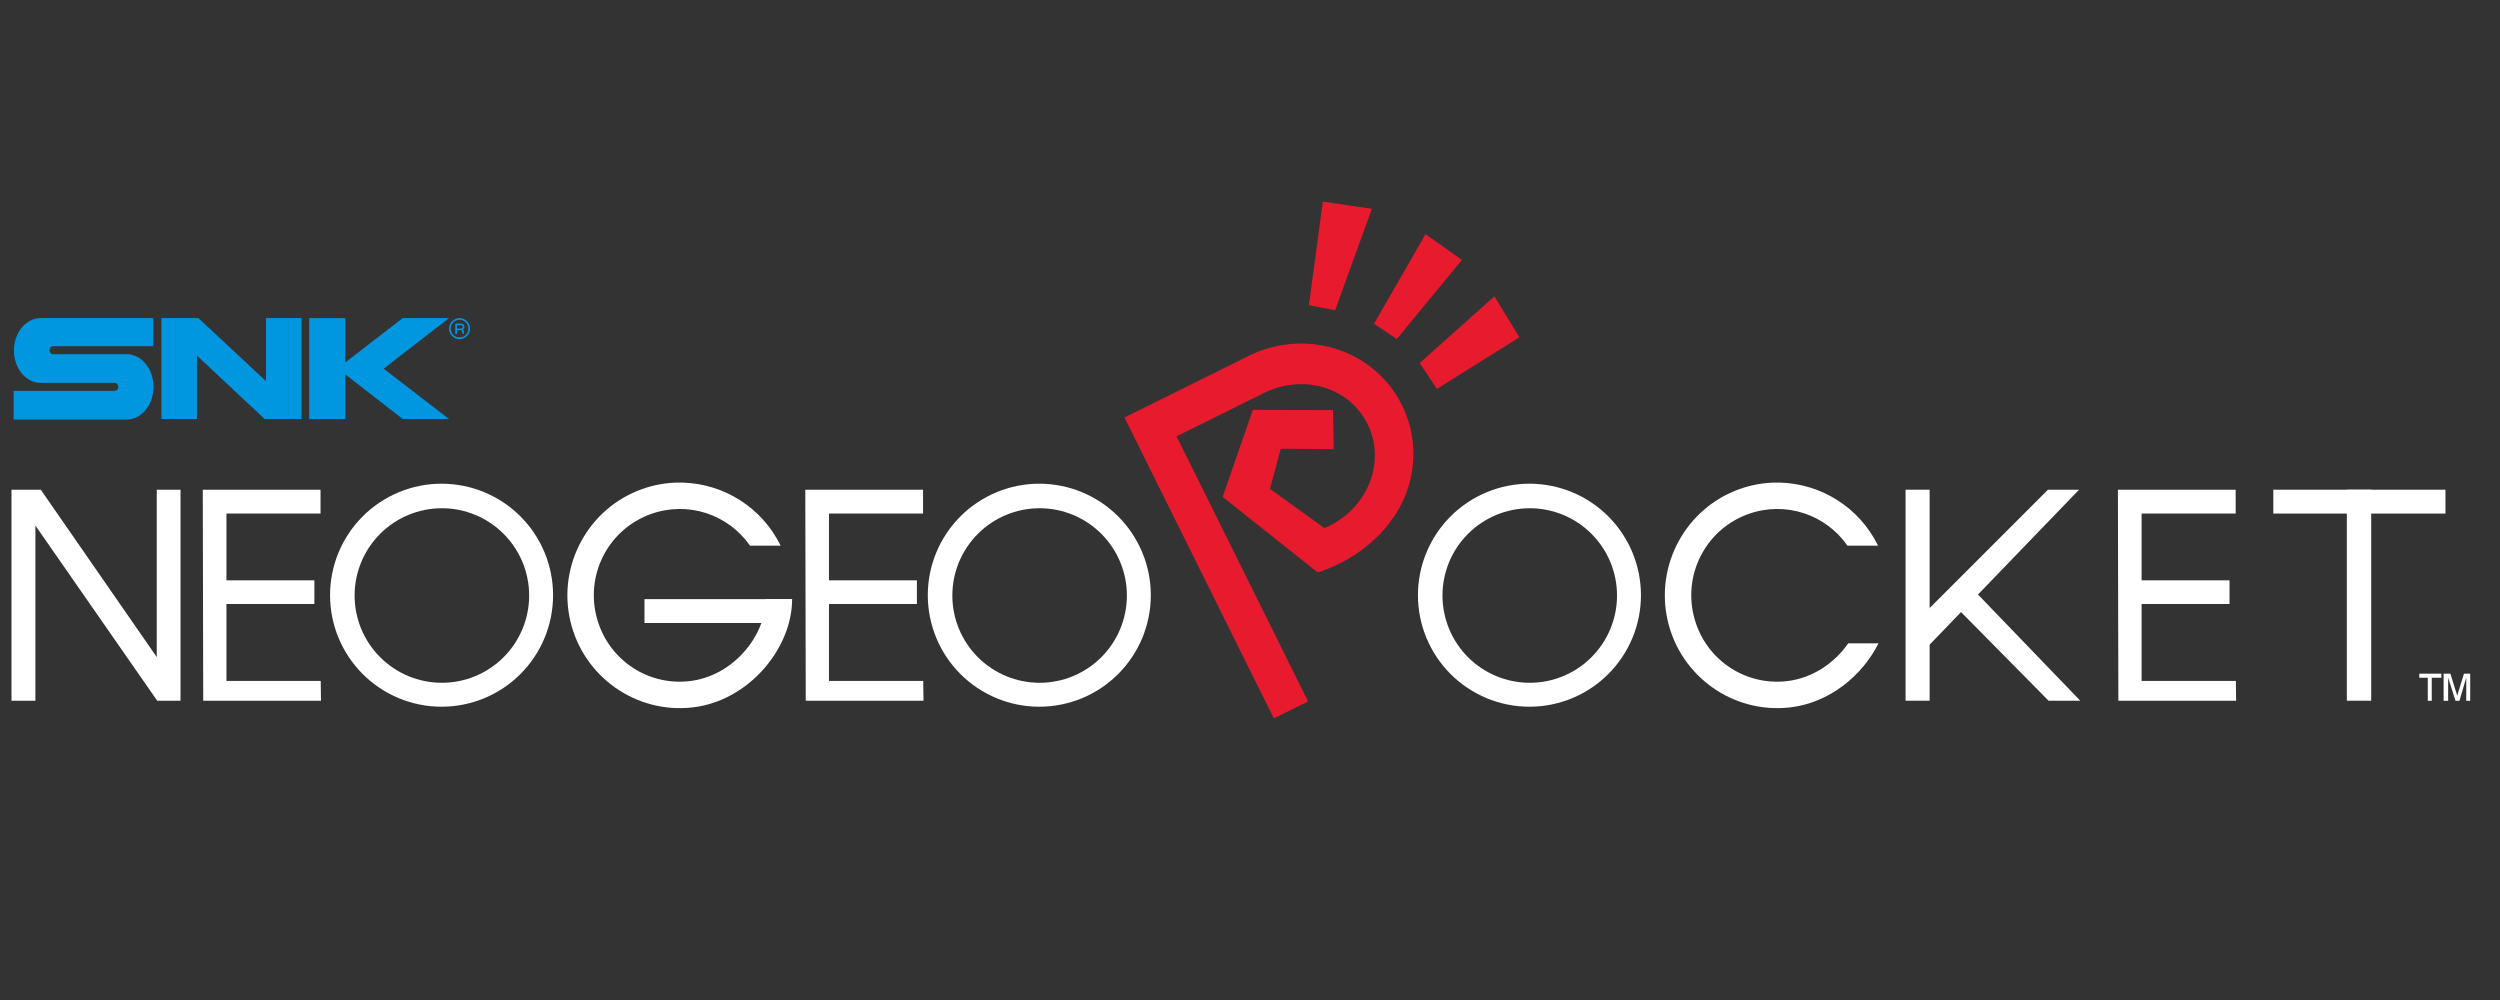 <?xml version="1.0" encoding="UTF-8" standalone="no"?>
<svg
   xmlns:dc="http://purl.org/dc/elements/1.1/"
   xmlns:cc="http://creativecommons.org/ns#"
   xmlns:rdf="http://www.w3.org/1999/02/22-rdf-syntax-ns#"
   xmlns:svg="http://www.w3.org/2000/svg"
   xmlns="http://www.w3.org/2000/svg"
   xmlns:sodipodi="http://sodipodi.sourceforge.net/DTD/sodipodi-0.dtd"
   xmlns:inkscape="http://www.inkscape.org/namespaces/inkscape"
   width="500"
   height="200"
   viewBox="0 0 500 200"
   version="1.1"
   id="svg126"
   sodipodi:docname="hgp.svg"
   style="fill:none"
   inkscape:version="0.92.5 (2060ec1f9f, 2020-04-08)">
  <rect x="0" y="0" width="500" height="200" fill="#333333" stroke="none"/>
  <defs
     id="defs130" />
  <sodipodi:namedview
     pagecolor="#ffffff"
     bordercolor="#666666"
     borderopacity="1"
     objecttolerance="10"
     gridtolerance="10"
     guidetolerance="10"
     inkscape:pageopacity="0"
     inkscape:pageshadow="2"
     inkscape:window-width="1366"
     inkscape:window-height="743"
     id="namedview128"
     showgrid="false"
     inkscape:pagecheckerboard="true"
     inkscape:zoom="1.3044748"
     inkscape:cx="298.55817"
     inkscape:cy="10.710205"
     inkscape:window-x="0"
     inkscape:window-y="0"
     inkscape:window-maximized="1"
     inkscape:current-layer="svg126" />
  <path
     d="M 36.103,140.141 H 31.44 L 7.082,105.114 v 35.027 H 2.3 V 97.942 H 8.158 L 31.35,131.415 V 97.942 h 4.753 z"
     id="path76"
     inkscape:connector-curvature="0"
     style="fill:#ffffff;stroke-width:0.878" />
  <path
     d="M 64.196,140.141 H 40.645 L 40.555,97.942 h 23.551 v 4.77 H 45.292 v 13.356 h 17.583 v 4.734 H 45.292 v 15.385 h 18.851 z"
     id="path78"
     inkscape:connector-curvature="0"
     style="fill:#ffffff;stroke-width:0.878" />
  <path
     d="m 88.314,96.74 c -2.929,0 -5.829,0.577 -8.535,1.698 -2.706,1.121 -5.164,2.763 -7.235,4.834 -2.071,2.071 -3.714,4.529 -4.834,7.235 -1.121,2.706 -1.698,5.606 -1.698,8.534 0,2.929 0.577,5.829 1.698,8.534 1.121,2.706 2.763,5.164 4.834,7.235 2.071,2.07 4.529,3.713 7.235,4.834 2.706,1.121 5.606,1.697 8.535,1.697 2.928,0 5.829,-0.577 8.534,-1.697 2.706,-1.121 5.165,-2.764 7.235,-4.834 2.071,-2.071 3.714,-4.53 4.835,-7.235 1.121,-2.706 1.697,-5.606 1.697,-8.534 0,-2.929 -0.577,-5.829 -1.697,-8.534 -1.121,-2.706 -2.764,-5.164 -4.835,-7.235 -2.07,-2.071 -4.53,-3.714 -7.235,-4.834 -2.705,-1.121 -5.606,-1.698 -8.534,-1.698 z m 0.059,4.907 c 2.293,0 4.562,0.451 6.68,1.329 2.118,0.877 4.042,2.163 5.663,3.784 1.621,1.621 2.907,3.545 3.784,5.663 0.878,2.118 1.329,4.387 1.329,6.68 0,4.629 -1.84,9.069 -5.112,12.342 -3.274,3.273 -7.714,5.111 -12.343,5.111 -4.629,0 -9.068,-1.839 -12.342,-5.112 -3.273,-3.273 -5.112,-7.712 -5.112,-12.341 -1.75e-4,-4.629 1.839,-9.069 5.112,-12.342 3.273,-3.273 7.713,-5.113 12.342,-5.113 z"
     id="path80"
     inkscape:connector-curvature="0"
     style="fill:#ffffff;stroke-width:0.878" />
  <path
     d="m 207.861,96.74 c -2.929,0 -5.829,0.577 -8.535,1.698 -2.705,1.121 -5.164,2.763 -7.235,4.834 -2.071,2.071 -3.714,4.529 -4.835,7.235 -1.121,2.706 -1.697,5.606 -1.697,8.534 0,2.929 0.577,5.829 1.697,8.534 1.121,2.706 2.764,5.164 4.835,7.235 2.07,2.07 4.53,3.713 7.235,4.834 2.706,1.121 5.606,1.697 8.535,1.697 2.929,0 5.829,-0.577 8.534,-1.697 2.706,-1.121 5.164,-2.764 7.235,-4.834 2.071,-2.071 3.714,-4.53 4.835,-7.235 1.121,-2.706 1.697,-5.606 1.697,-8.534 0,-2.929 -0.577,-5.829 -1.697,-8.534 -1.121,-2.706 -2.764,-5.164 -4.835,-7.235 -2.07,-2.071 -4.529,-3.714 -7.235,-4.834 -2.706,-1.121 -5.606,-1.698 -8.534,-1.698 z m 0.059,4.907 c 2.292,0 4.562,0.451 6.68,1.329 2.118,0.877 4.042,2.163 5.663,3.784 1.621,1.621 2.907,3.545 3.784,5.663 0.878,2.118 1.329,4.387 1.329,6.68 0,4.629 -1.839,9.069 -5.112,12.342 -3.274,3.273 -7.713,5.111 -12.342,5.111 -4.629,0 -9.069,-1.839 -12.342,-5.112 -3.274,-3.273 -5.112,-7.712 -5.112,-12.341 0,-4.629 1.839,-9.069 5.112,-12.342 3.273,-3.273 7.713,-5.113 12.342,-5.113 z"
     id="path82"
     inkscape:connector-curvature="0"
     style="fill:#ffffff;stroke-width:0.878" />
  <path
     d="m 135.604,96.513 c -2.383,0.034 -4.795,0.452 -7.149,1.288 -10.758,3.82 -16.964,15.18 -14.404,26.334 2.561,11.153 13.104,18.643 24.444,17.347 11.339,-1.295 19.932,-11.898 19.932,-21.652 h -5.291 c 0,7.372 -6.543,15.403 -15.242,16.396 -8.699,0.994 -16.714,-4.691 -18.684,-13.275 -1.97,-8.583 2.762,-17.231 11.018,-20.163 7.382,-2.622 15.419,0.086 19.781,6.348 h 6.119 c -3.754,-7.683 -11.393,-12.359 -19.507,-12.614 -0.339,-0.011 -0.678,-0.013 -1.018,-0.009 z"
     id="path84"
     inkscape:connector-curvature="0"
     style="fill:#ffffff;stroke-width:0.878" />
  <path
     d="m 158.428,119.829 h -29.533 v 4.776 h 25.866 z"
     id="path86"
     inkscape:connector-curvature="0"
     style="fill:#ffffff;stroke-width:0.878" />
  <path
     d="m 184.7,140.141 h -23.551 l -0.09,-42.2 h 23.55 v 4.77 h -18.813 v 13.356 h 17.583 v 4.734 h -17.583 v 15.385 H 184.646 Z"
     id="path88"
     inkscape:connector-curvature="0"
     style="fill:#ffffff;stroke-width:0.878" />
  <path
     d="m 305.889,96.74 c -2.929,0 -5.829,0.577 -8.534,1.698 -2.706,1.121 -5.164,2.763 -7.235,4.834 -2.071,2.071 -3.713,4.529 -4.834,7.235 -1.121,2.706 -1.698,5.606 -1.698,8.534 0,2.929 0.578,5.829 1.698,8.534 1.121,2.706 2.763,5.164 4.834,7.235 2.071,2.07 4.53,3.713 7.235,4.834 2.706,1.121 5.606,1.697 8.534,1.697 2.929,0 5.829,-0.577 8.534,-1.697 2.706,-1.121 5.164,-2.764 7.235,-4.834 2.07,-2.071 3.713,-4.53 4.834,-7.235 1.121,-2.706 1.697,-5.606 1.697,-8.534 0,-2.929 -0.577,-5.829 -1.697,-8.534 -1.121,-2.706 -2.764,-5.164 -4.834,-7.235 -2.071,-2.071 -4.53,-3.714 -7.235,-4.834 -2.706,-1.121 -5.606,-1.698 -8.534,-1.698 z m 0.059,4.907 c 2.292,0 4.562,0.451 6.68,1.329 2.118,0.877 4.042,2.163 5.663,3.784 1.621,1.621 2.907,3.545 3.784,5.663 0.877,2.118 1.329,4.387 1.328,6.68 0,4.629 -1.839,9.069 -5.112,12.342 -3.274,3.273 -7.713,5.111 -12.342,5.111 -4.629,0 -9.068,-1.839 -12.342,-5.112 -3.273,-3.273 -5.112,-7.712 -5.112,-12.341 0,-4.629 1.839,-9.069 5.112,-12.342 3.273,-3.273 7.713,-5.113 12.342,-5.113 z"
     id="path90"
     inkscape:connector-curvature="0"
     style="fill:#ffffff;stroke-width:0.878" />
  <path
     d="m 355.091,96.513 v 8.8e-4 c -2.382,0.034 -4.794,0.452 -7.148,1.288 -10.758,3.82 -16.964,15.18 -14.404,26.334 2.561,11.154 13.104,18.643 24.444,17.346 7.895,-0.902 14.455,-6.317 17.714,-12.816 h -6.049 c -2.729,3.92 -7.12,6.972 -12.266,7.561 -8.699,0.994 -16.714,-4.692 -18.684,-13.275 -1.97,-8.583 2.762,-17.231 11.018,-20.163 7.382,-2.621 15.419,0.086 19.782,6.348 h 6.119 c -3.754,-7.683 -11.393,-12.359 -19.507,-12.614 -0.339,-0.011 -0.678,-0.013 -1.019,-0.009 z"
     id="path92"
     inkscape:connector-curvature="0"
     style="fill:#ffffff;stroke-width:0.878" />
  <path
     d="m 447.223,140.141 h -23.55 l -0.091,-42.2 h 23.551 v 4.77 h -18.813 v 13.356 h 17.583 v 4.734 h -17.583 v 15.385 h 18.85 z"
     id="path94"
     inkscape:connector-curvature="0"
     style="fill:#ffffff;stroke-width:0.878" />
  <path
     d="m 381.115,97.942 h 4.81 v 42.2 h -4.81 z"
     id="path96"
     inkscape:connector-curvature="0"
     style="fill:#ffffff;stroke-width:0.878" />
  <path
     d="m 409.715,140.141 h 6.336 l -21.877,-22.714 -3.944,2.989 z"
     id="path98"
     inkscape:connector-curvature="0"
     style="fill:#ffffff;stroke-width:0.878" />
  <path
     d="m 409.595,97.942 h 6.216 l -32.398,33.593 1.316,-8.727 z"
     id="path100"
     inkscape:connector-curvature="0"
     style="fill:#ffffff;stroke-width:0.878" />
  <path
     d="m 454.664,97.942 h 34.43 v 4.77 h -34.43 z"
     id="path102"
     inkscape:connector-curvature="0"
     style="fill:#ffffff;stroke-width:0.878" />
  <path
     d="m 469.368,97.942 h 4.873 v 42.2 h -4.873 z"
     id="path104"
     inkscape:connector-curvature="0"
     style="fill:#ffffff;stroke-width:0.878" />
  <path
     d="m 244.528,99.385 6.04,-17.411 16.039,0.048 0.137,7.806 -10.585,-0.085 -2.163,8.013 10.869,7.862 c 5.356,-2.201 9.179,-6.987 9.966,-12.478 0.785,-5.49 -1.591,-10.805 -6.195,-13.854 -4.604,-3.049 -10.677,-3.249 -15.865,-0.674 l -17.455,8.662 26.305,53.007 -6.854,3.401 -29.866,-60.182 24.844,-12.329 c 8.139,-4.039 17.823,-3.059 24.741,2.501 6.919,5.561 9.784,14.669 7.32,23.268 -2.464,8.599 -10.119,14.982 -18.26,17.545 z"
     id="path106"
     inkscape:connector-curvature="0"
     style="fill:#e81a2e;stroke-width:0.878" />
  <path
     d="m 264.569,40.326 -2.79,20.71 5.241,1.014 7.354,-20.288 z"
     id="path108"
     inkscape:connector-curvature="0"
     style="fill:#e81a2e;stroke-width:0.878" />
  <path
     d="m 285.11,46.835 -10.312,17.921 4.565,3.043 13.018,-15.808 z"
     id="path110"
     inkscape:connector-curvature="0"
     style="fill:#e81a2e;stroke-width:0.878" />
  <path
     d="m 298.889,59.261 -14.962,13.356 3.466,5.156 16.483,-10.313 z"
     id="path112"
     inkscape:connector-curvature="0"
     style="fill:#e81a2e;stroke-width:0.878" />
  <path
     d="m 488.724,134.733 v 5.429 h 0.905 v -4.621 l 1.471,4.621 h 0.792 l 1.358,-4.621 v 4.621 h 0.792 v -5.429 h -1.245 l -1.357,4.39 -1.358,-4.39 z m -3.167,0.809 v 4.62 h 0.792 v -4.62 h 1.923 v -0.809 h -4.411 v 0.809 z"
     id="path114"
     inkscape:connector-curvature="0"
     style="clip-rule:evenodd;fill:#ffffff;fill-rule:evenodd;stroke-width:0.878" />
  <path
     d="m 2.79,70.098 c 0,3.581 2.387,6.479 5.342,6.479 H 22.966 c 0.341,0 0.682,0.341 0.682,0.796 0,0.455 -0.284,0.796 -0.682,0.796 H 2.733 v 5.74 H 25.353 c 2.955,0 5.342,-2.955 5.342,-6.536 0,-3.581 -2.387,-6.536 -5.342,-6.536 H 10.576 c -0.341,0 -0.682,-0.341 -0.682,-0.796 0,-0.455 0.284,-0.796 0.682,-0.796 H 30.639 v -5.627 H 8.133 c -2.955,0 -5.342,2.899 -5.342,6.479 z"
     id="path116"
     inkscape:connector-curvature="0"
     style="fill:#0097e0;stroke-width:0.878" />
  <path
     d="m 32.287,63.619 v 20.177 h 7.104 v -12.674 l 13.527,12.674 h 7.389 v -20.177 h -7.104 v 12.617 L 39.676,63.619 Z"
     id="path118"
     inkscape:connector-curvature="0"
     style="fill:#0097e0;stroke-width:0.878" />
  <path
     d="m 69.06,72.486 v -8.866 H 61.842 v 20.177 h 7.218 v -8.923 l 11.481,8.923 H 89.805 L 76.733,73.736 89.805,63.619 h -9.264 z"
     id="path120"
     inkscape:connector-curvature="0"
     style="fill:#0097e0;stroke-width:0.878" />
  <path
     d="m 91.906,63.619 c 0.568,0 1.079,0.227 1.478,0.625 v 0 c 0.398,0.398 0.568,0.853 0.625,1.478 0,0.568 -0.226,1.08 -0.625,1.478 -0.398,0.398 -0.909,0.625 -1.478,0.625 -0.568,0 -1.08,-0.227 -1.478,-0.625 -0.397,-0.398 -0.625,-0.909 -0.625,-1.478 0,-0.568 0.227,-1.08 0.625,-1.478 0.399,-0.398 0.91,-0.625 1.478,-0.625 z m 0,3.865 c 0.512,0 0.909,-0.17 1.251,-0.511 0.341,-0.341 0.511,-0.796 0.511,-1.25 0,-0.455 -0.17,-0.909 -0.511,-1.25 -0.341,-0.341 -0.739,-0.511 -1.251,-0.511 -0.455,0 -0.909,0.171 -1.251,0.511 -0.341,0.341 -0.512,0.739 -0.512,1.25 0,0.455 0.171,0.909 0.512,1.25 0.341,0.341 0.739,0.511 1.251,0.511 z"
     id="path122"
     inkscape:connector-curvature="0"
     style="clip-rule:evenodd;fill:#0097e0;fill-rule:evenodd;stroke-width:0.878" />
  <path
     d="m 92.873,65.324 v 0.057 0 c 0,0.227 -0.114,0.398 -0.284,0.455 0.016,0.031 0.035,0.062 0.056,0.095 0.054,0.086 0.114,0.179 0.114,0.303 l 0.057,0.511 h -0.341 l -0.057,-0.511 c 0,-0.114 -0.113,-0.227 -0.283,-0.227 h -0.739 v 0.796 H 91.054 v -2.103 h 1.194 c 0.341,0 0.626,0.284 0.626,0.625 z m -0.626,-0.284 h -0.852 v 0 0.682 h 0.852 c 0.17,0 0.284,-0.114 0.284,-0.284 v -0.114 c 0,-0.171 -0.114,-0.284 -0.284,-0.284 z"
     id="path124"
     inkscape:connector-curvature="0"
     style="clip-rule:evenodd;fill:#0097e0;fill-rule:evenodd;stroke-width:0.878" />
</svg>
